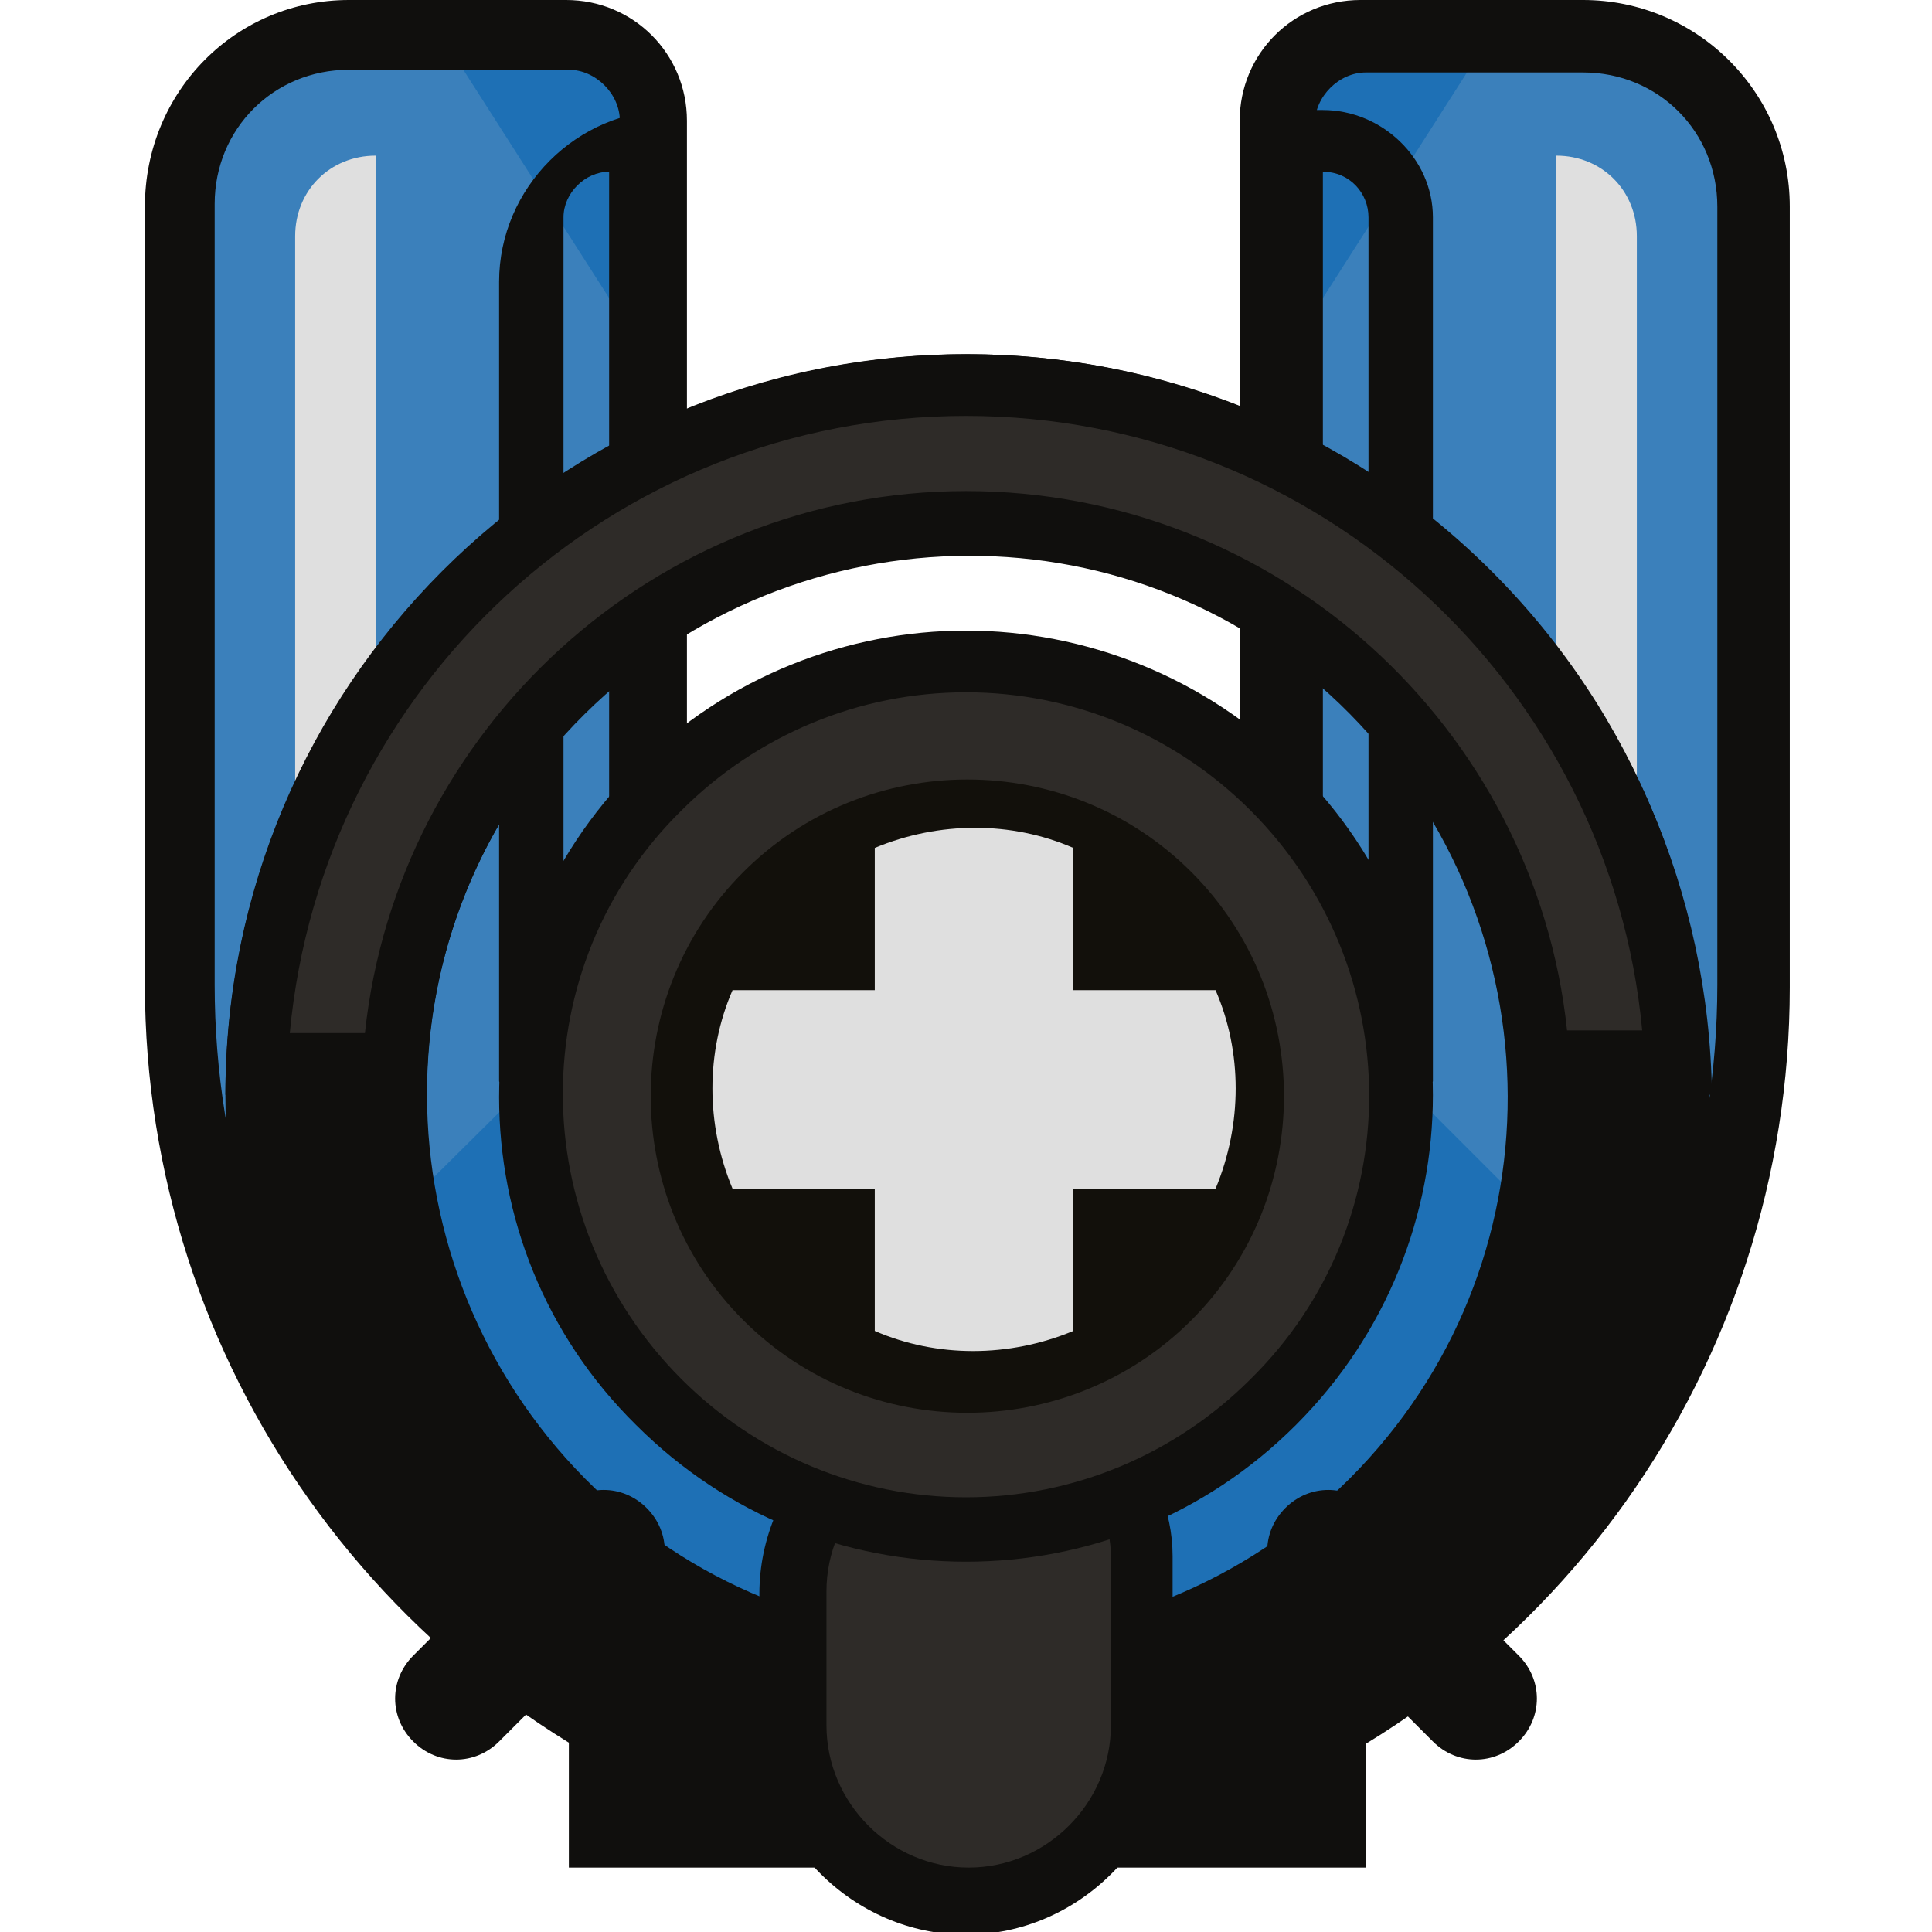 <?xml version="1.0" encoding="utf-8"?>
<!-- Generator: Adobe Illustrator 21.0.0, SVG Export Plug-In . SVG Version: 6.00 Build 0)  -->
<svg version="1.1" id="Layer_1" xmlns="http://www.w3.org/2000/svg" xmlns:xlink="http://www.w3.org/1999/xlink" x="0px" y="0px"
	 viewBox="0 0 72 72" style="enable-background:new 0 0 72 72;" xml:space="preserve">
<g id="COLOUR">
	<path style="fill:#1E70B5;" d="M59,1.9h-8.1c-1.8,0-3.2,1.4-3.2,3.2v36.5c0,6.5-5.2,11.7-11.6,11.9c-6.4-0.1-11.6-5.4-11.6-11.9
		V5.1c0-1.8-1.4-3.2-3.2-3.2H13c-3.5,0-6.3,2.9-6.3,6.3v29.1c0,13.9,9.1,25.8,21.6,30c1.1,1,2.6,1.7,4.3,1.7h1c0.8,0,1.6,0,2.4-0.1
		c0.8,0.1,1.6,0.1,2.4,0.1h1c1.6,0,3.1-0.6,4.3-1.7c12.5-4.3,21.6-16.1,21.6-30V8.2C65.3,4.7,62.4,1.9,59,1.9z"/>
</g>
<g id="DETAIL">
	<g>
		<g>
			<path style="fill:#100F0D;" d="M24.1,59.4l-5.5,5.5c-0.9,0.9-2.3,0.9-3.2,0l0,0c-0.9-0.9-0.9-2.3,0-3.2l5.5-5.5
				c0.9-0.9,2.3-0.9,3.2,0l0,0C25,57.1,25,58.5,24.1,59.4z"/>
			<path style="fill:#100F0D;" d="M47.9,59.4l5.5,5.5c0.9,0.9,2.3,0.9,3.2,0l0,0c0.9-0.9,0.9-2.3,0-3.2l-5.5-5.5
				c-0.9-0.9-2.3-0.9-3.2,0l0,0C47,57.1,47,58.5,47.9,59.4z"/>
		</g>
		<g>
			<path style="opacity:0.15;fill:#DFDFDF;enable-background:new    ;" d="M65.3,7.7c0-3.5-2.9-6.3-6.3-6.3h-3.5l-7.6,11.9V36
				l12.7,12.7l3.6-3.3l0,0l1.1-6.1c0.1-0.8,0.1-1.6,0.1-2.4L65.3,7.7L65.3,7.7z"/>
		</g>
		<g>
			<path style="opacity:0.15;fill:#DFDFDF;enable-background:new    ;" d="M6.7,7.7c0-3.5,2.9-6.3,6.3-6.3h3.5l7.6,11.9V36
				L11.5,48.5l-3.6-3.3l0,0l-1.1-6.1c-0.1-0.8-0.1-1.6-0.1-2.4C6.7,36.7,6.7,7.7,6.7,7.7z"/>
		</g>
		<g>
			<g>
				<path style="fill:#100F0D;" d="M22.7,6.4v33.9H21V8.1C21,7.2,21.8,6.4,22.7,6.4 M25,4.1L25,4.1c-3.5,0-6.4,2.9-6.4,6.4v29.8
					l0.9,1.2l1.4,1.1h1.7H25v-2.3V6.4V4.1L25,4.1z"/>
			</g>
			<g>
				<path style="fill:#100F0D;" d="M49.3,6.4c1,0,1.7,0.8,1.7,1.7v32.2h-1.7V6.4 M49.3,4.1H47v2.3v33.9v2.3h2.3H51l1.6-1.6l0.8-0.7
					V8.1C53.4,5.9,51.5,4.1,49.3,4.1L49.3,4.1z"/>
			</g>
		</g>
		<g>
			<path style="fill:#100F0D;" d="M39.4,69.8h-1c-0.7,0-1.5,0-2.4-0.1c-0.9,0.1-1.7,0.1-2.4,0.1h-1c-1.8,0-3.6-0.7-5-1.8
				C14.3,63.3,5.4,50.8,5.4,36.7v-29C5.4,3.4,8.8,0,13,0h8.1c2.5,0,4.5,2,4.5,4.5V41c0,5.7,4.6,10.4,10.3,10.5
				c5.7-0.1,10.3-4.8,10.3-10.5V4.5c0-2.5,2-4.5,4.5-4.5H59c4.2,0,7.7,3.4,7.7,7.7v29.1c0,14.1-8.9,26.6-22.2,31.2
				C43,69.1,41.2,69.8,39.4,69.8z M36,67L36,67c1,0.1,1.7,0.1,2.4,0.1h1c1.2,0,2.4-0.5,3.4-1.3l0.2-0.2l0.3-0.1
				C55.7,61.3,64,49.7,64,36.7v-29c0-2.8-2.2-5-5-5h-8.1c-1,0-1.9,0.9-1.9,1.9V41c0,7.1-5.8,13-12.9,13.2c-7.2-0.1-13-6-13-13.2V4.5
				c0-1-0.9-1.9-1.9-1.9H13c-2.8,0-5,2.2-5,5v29.1c0,13,8.3,24.6,20.7,28.8l0.3,0.1l0.2,0.2c0.9,0.9,2.1,1.3,3.4,1.3h1
				C34.3,67.1,35,67.1,36,67L36,67z"/>
		</g>
		<g>
			<path style="fill:#DFDFDF;" d="M14,37.3h-3V8.8c0-1.7,1.3-3,3-3l0,0V37.3z"/>
			<path style="fill:#DFDFDF;" d="M58,37.3h3V8.8c0-1.7-1.3-3-3-3l0,0V37.3z"/>
		</g>
		<g>
			<path style="fill:#100F0D;" d="M16.5,21.3c-10.8,10.8-10.8,28.3,0,39.1s28.3,10.8,39.1,0s10.8-28.3,0-39.1S27.3,10.5,16.5,21.3z
				 M50.3,55.1c-7.9,7.9-20.7,7.9-28.5,0s-7.9-20.7,0-28.5s20.7-7.9,28.5,0S58.2,47.2,50.3,55.1z"/>
			<g>
				<path style="fill:#2E2B28;" d="M57.3,39.6C56.7,28.4,47.4,19.5,36,19.5s-20.7,9-21.3,20.2H9.6c0.6-14,12.2-25.3,26.4-25.3
					s25.8,11.2,26.4,25.3h-5.1C57.3,39.7,57.3,39.6,57.3,39.6z"/>
				<path style="fill:#100F0D;" d="M36,15.5c13.2,0,24,10.1,25.2,22.9h-2.8C57.2,27.1,47.6,18.3,36,18.3s-21.2,8.9-22.4,20.2h-2.8
					C12,25.6,22.8,15.5,36,15.5L36,15.5z M36,13.2c-15.3,0-27.6,12.4-27.6,27.6h7.5c0-11.1,9-20.2,20.2-20.2s20.2,9,20.2,20.2h7.5
					C63.6,25.6,51.3,13.2,36,13.2L36,13.2z"/>
			</g>
		</g>
		<rect x="21.2" y="63.1" style="fill:#100F0D;" width="29.7" height="6.5"/>
		<g>
			<path style="fill:#2E2B28;" d="M29.5,64.3v-5c0-3.6,2.9-6.5,6.5-6.5l0,0c3.6,0,6.5,2.9,6.5,6.5v5c0,3.6-2.9,6.5-6.5,6.5l0,0
				C32.4,70.8,29.5,67.9,29.5,64.3z"/>
			<path style="fill:#100F0D;" d="M37.4,54c2.2,0,4,1.8,4,4v6.3c0,2.9-2.4,5.3-5.3,5.3l0,0c-2.9,0-5.3-2.4-5.3-5.3v-5
				c0-2.9,2.4-5.3,5.3-5.3L37.4,54 M37.4,51.7H36c-4.2,0-7.7,3.5-7.7,7.7v5c0,4.2,3.5,7.7,7.7,7.7l0,0c4.2,0,7.7-3.5,7.7-7.7V58
				C43.7,54.5,40.8,51.7,37.4,51.7L37.4,51.7z"/>
		</g>
	</g>
	<g>
		<path style="fill:#2E2B28;" d="M36,57c-4.3,0-8.4-1.7-11.4-4.7c-3.1-3.1-4.7-7.1-4.7-11.4s1.7-8.4,4.7-11.4
			c3.1-3.1,7.1-4.7,11.4-4.7s8.4,1.7,11.4,4.7c3.1,3.1,4.7,7.1,4.7,11.4s-1.7,8.4-4.7,11.4C44.4,55.3,40.3,57,36,57z"/>
		<path style="fill:#100F0D;" d="M36,25.8c4,0,7.8,1.6,10.6,4.4c5.9,5.9,5.9,15.4,0,21.2c-2.8,2.8-6.6,4.4-10.6,4.4
			s-7.8-1.6-10.6-4.4c-5.9-5.9-5.9-15.4,0-21.2C28.2,27.4,32,25.8,36,25.8 M36,23.5c-4.4,0-8.9,1.7-12.3,5.1
			c-6.8,6.8-6.8,17.8,0,24.5c3.4,3.4,7.8,5.1,12.3,5.1s8.9-1.7,12.3-5.1c6.8-6.8,6.8-17.8,0-24.5C44.9,25.2,40.4,23.5,36,23.5
			L36,23.5z"/>
	</g>
	<path style="fill:#12100B;" d="M44.4,32.5c-4.6-4.6-12.1-4.6-16.7,0s-4.6,12.1,0,16.7s12.1,4.6,16.7,0S49,37.1,44.4,32.5z"/>
	<path style="fill:#DFDFDF;" d="M45.3,44.3H40v5.3c-2.4,1-5.1,1-7.4,0v-5.3h-5.3c-1-2.4-1-5.1,0-7.4h5.3v-5.3c2.4-1,5.1-1,7.4,0v5.3
		h5.3C46.3,39.2,46.3,41.9,45.3,44.3z"/>
</g>
</svg>
